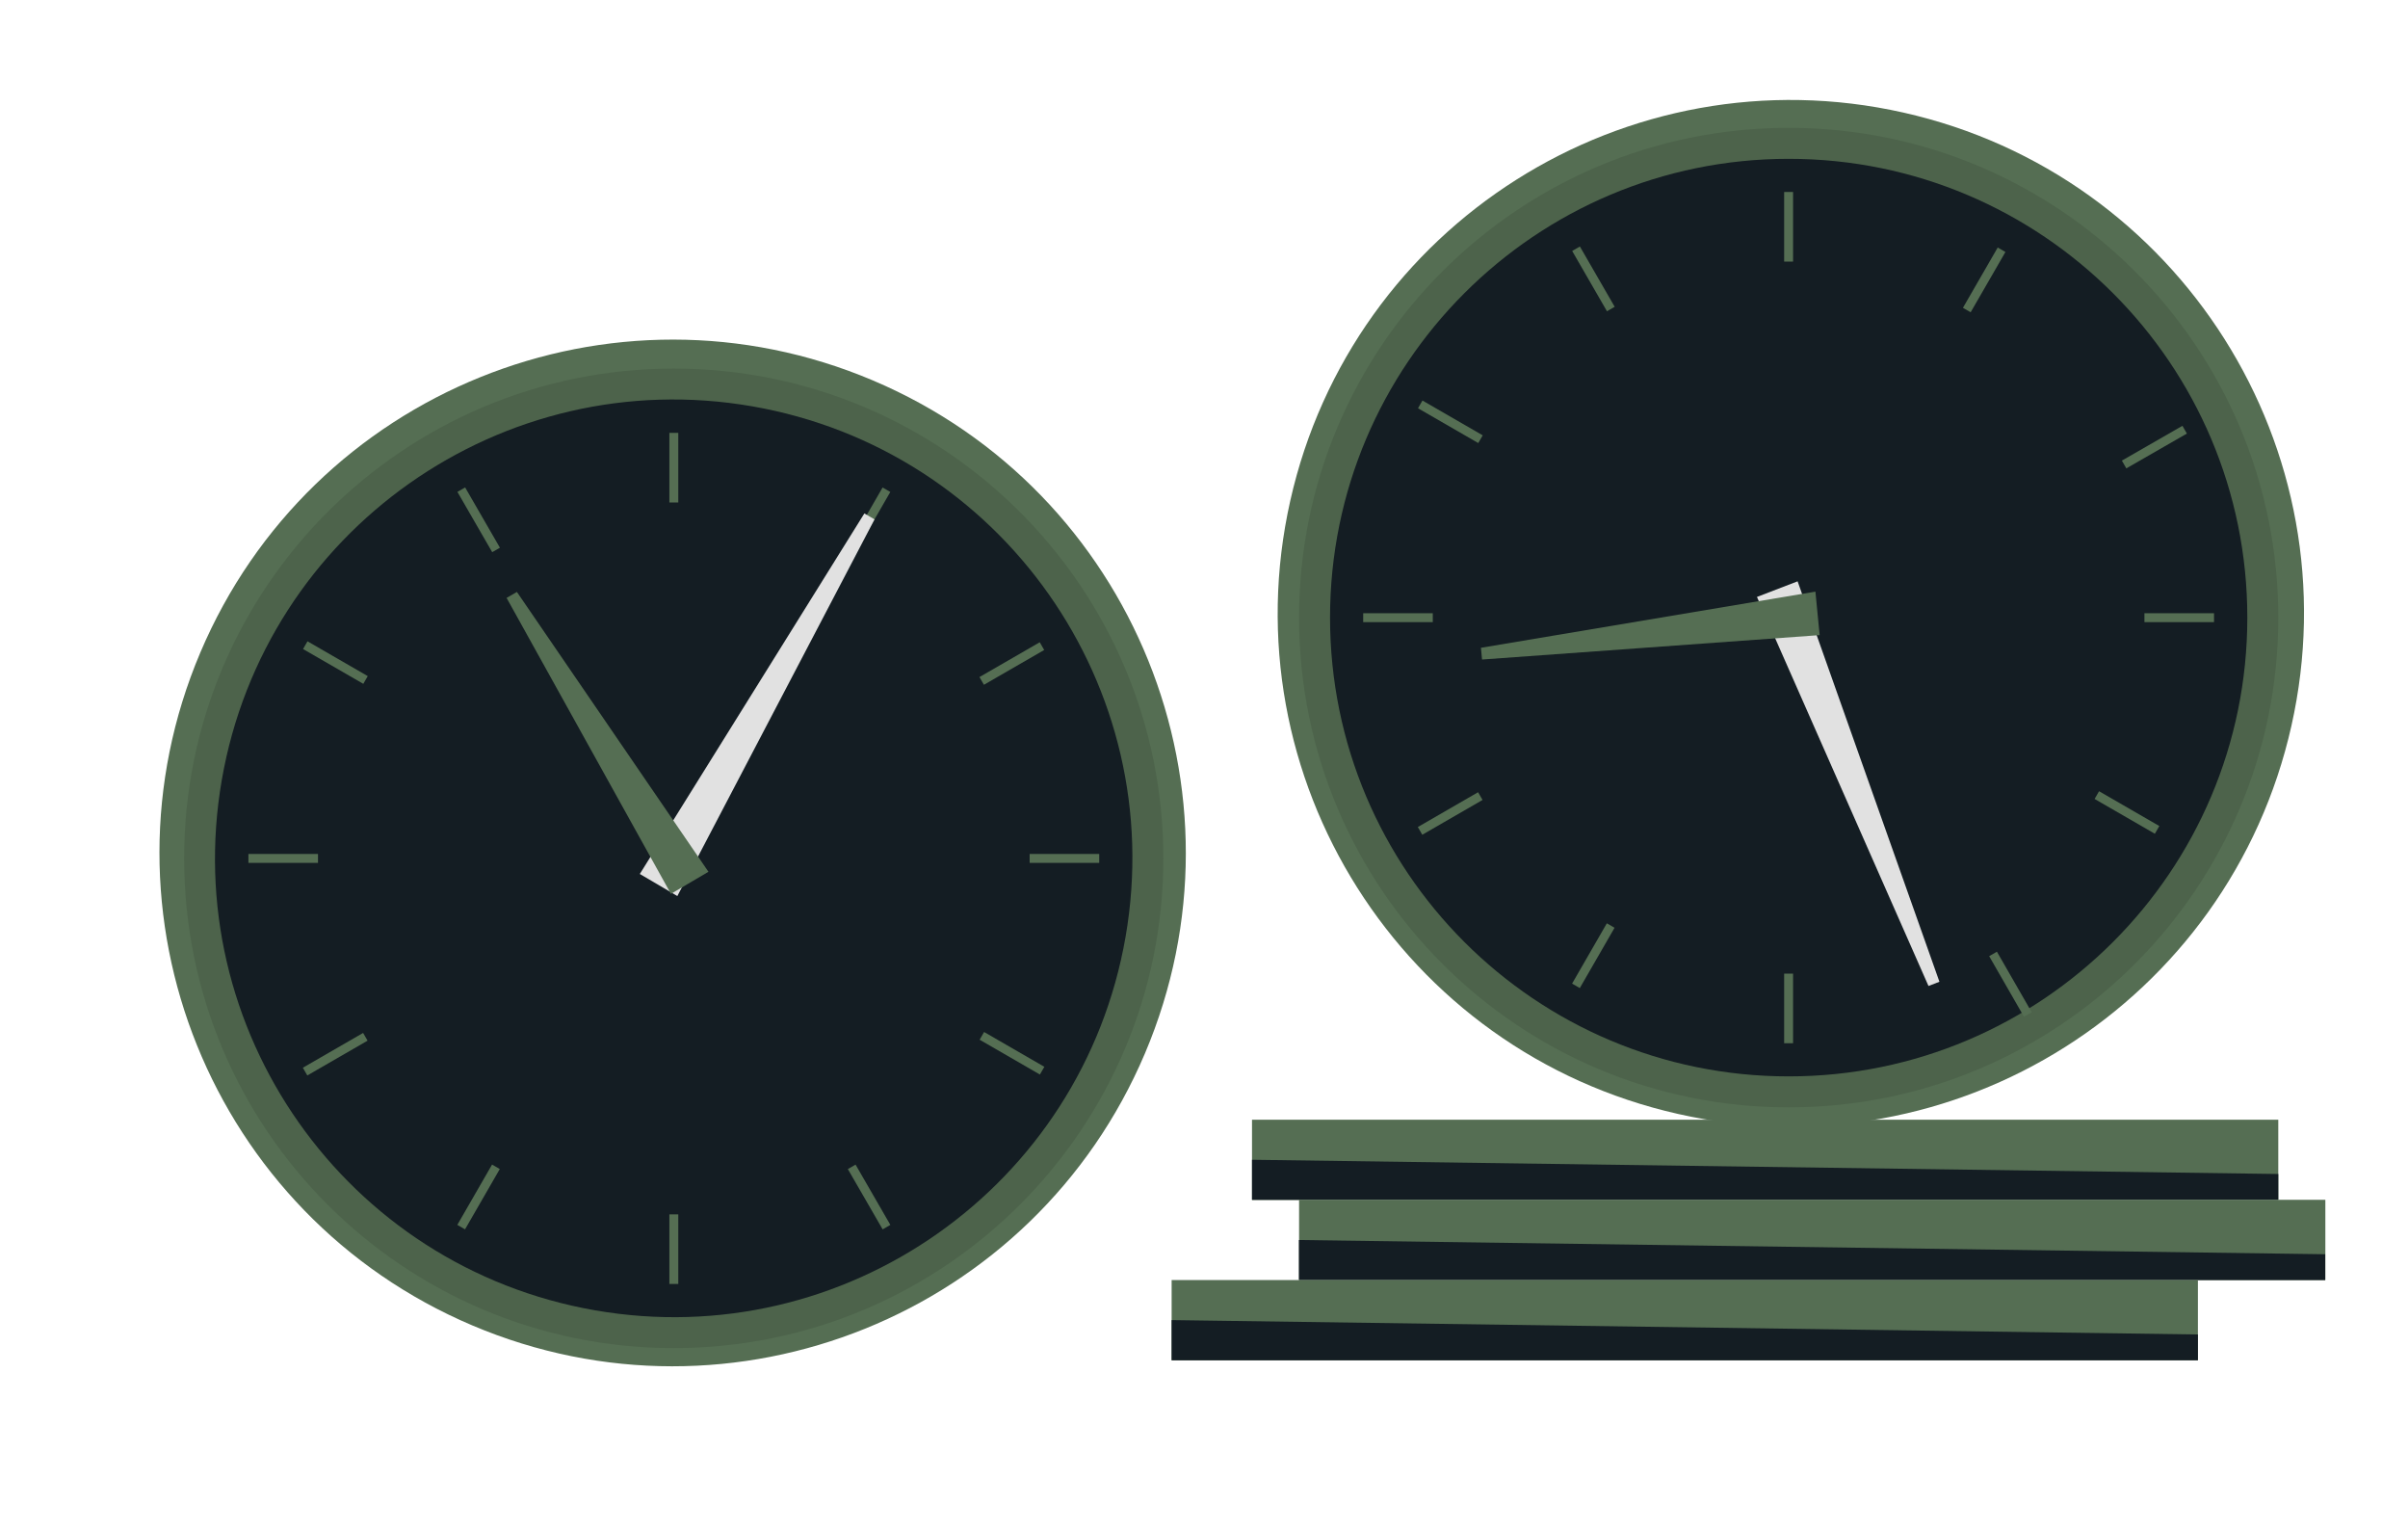<svg width="321" height="204" viewBox="0 0 321 204" fill="none" xmlns="http://www.w3.org/2000/svg">
<path d="M152.633 140.369C167.38 105.594 151.144 65.448 116.369 50.701C81.594 35.955 41.448 52.191 26.701 86.966C11.955 121.741 28.191 161.886 62.966 176.633C97.741 191.38 137.887 175.144 152.633 140.369Z" fill="#556E53"/>
<path opacity="0.1" d="M89.814 179.653C125.86 179.653 155.081 150.432 155.081 114.386C155.081 78.34 125.86 49.119 89.814 49.119C53.769 49.119 24.548 78.34 24.548 114.386C24.548 150.432 53.769 179.653 89.814 179.653Z" fill="black"/>
<path d="M150.045 124.844C155.822 91.575 133.535 59.923 100.266 54.147C66.998 48.37 35.345 70.657 29.569 103.926C23.793 137.194 46.079 168.847 79.348 174.623C112.617 180.399 144.269 158.112 150.045 124.844Z" fill="#141D23"/>
<path d="M90.419 57.686H89.231V66.963H90.419V57.686Z" fill="#556E53"/>
<path d="M62.005 64.957L60.976 65.551L65.614 73.584L66.643 72.99L62.005 64.957Z" fill="#556E53"/>
<path d="M40.991 85.463L40.397 86.492L48.43 91.13L49.024 90.101L40.991 85.463Z" fill="#556E53"/>
<path d="M42.391 113.802H33.115V114.99H42.391V113.802Z" fill="#556E53"/>
<path d="M48.405 137.653L40.372 142.291L40.966 143.32L48.999 138.682L48.405 137.653Z" fill="#556E53"/>
<path d="M65.595 155.197L60.963 163.234L61.992 163.827L66.625 155.791L65.595 155.197Z" fill="#556E53"/>
<path d="M90.419 161.83H89.231V171.106H90.419V161.83Z" fill="#556E53"/>
<path d="M114.052 155.202L113.023 155.797L117.661 163.83L118.69 163.236L114.052 155.202Z" fill="#556E53"/>
<path d="M131.185 137.528L130.591 138.557L138.624 143.196L139.219 142.167L131.185 137.528Z" fill="#556E53"/>
<path d="M146.534 113.802H137.258V114.99H146.534V113.802Z" fill="#556E53"/>
<path d="M138.603 85.591L130.569 90.228L131.163 91.257L139.197 86.62L138.603 85.591Z" fill="#556E53"/>
<path d="M117.655 64.966L113.021 73.002L114.05 73.596L118.684 65.56L117.655 64.966Z" fill="#556E53"/>
<path d="M116.58 69.214L90.294 119.41L85.291 116.47L115.225 68.422L116.58 69.214Z" fill="#E1E1E1"/>
<path d="M68.907 78.886L94.442 116.178L89.439 119.118L67.531 79.678L68.907 78.886Z" fill="#556E53"/>
<path d="M91.795 114.386C91.816 114.802 91.711 115.215 91.495 115.571C91.279 115.927 90.961 116.21 90.583 116.384C90.204 116.558 89.782 116.615 89.371 116.546C88.96 116.478 88.579 116.288 88.277 116.001C87.975 115.714 87.766 115.343 87.677 114.937C87.587 114.53 87.622 114.105 87.776 113.718C87.931 113.331 88.197 112.999 88.542 112.765C88.887 112.531 89.293 112.406 89.71 112.405C89.979 112.391 90.248 112.432 90.5 112.525C90.752 112.618 90.983 112.762 91.178 112.947C91.373 113.133 91.529 113.356 91.635 113.603C91.741 113.85 91.795 114.117 91.795 114.386Z" fill="#556E53"/>
<path d="M305.458 96.731C313.742 59.877 290.583 23.286 253.73 15.001C216.878 6.716 180.286 29.875 172.001 66.728C163.716 103.581 186.875 140.173 223.728 148.458C260.581 156.742 297.173 133.583 305.458 96.731Z" fill="#556E53"/>
<path opacity="0.1" d="M238.442 147.572C274.488 147.572 303.709 118.351 303.709 82.305C303.709 46.259 274.488 17.038 238.442 17.038C202.396 17.038 173.175 46.259 173.175 82.305C173.175 118.351 202.396 147.572 238.442 147.572Z" fill="black"/>
<path d="M238.442 143.444C272.208 143.444 299.581 116.071 299.581 82.305C299.581 48.538 272.208 21.165 238.442 21.165C204.675 21.165 177.302 48.538 177.302 82.305C177.302 116.071 204.675 143.444 238.442 143.444Z" fill="#141D23"/>
<path d="M239.025 25.585H237.837V34.861H239.025V25.585Z" fill="#556E53"/>
<path d="M210.609 32.851L209.58 33.445L214.218 41.479L215.247 40.885L210.609 32.851Z" fill="#556E53"/>
<path d="M189.622 53.377L189.028 54.406L197.061 59.044L197.655 58.015L189.622 53.377Z" fill="#556E53"/>
<path d="M190.998 81.721H181.721V82.909H190.998V81.721Z" fill="#556E53"/>
<path d="M197.038 105.575L189.005 110.214L189.599 111.243L197.632 106.604L197.038 105.575Z" fill="#556E53"/>
<path d="M214.201 123.044L209.568 131.081L210.598 131.674L215.23 123.638L214.201 123.044Z" fill="#556E53"/>
<path d="M239.025 129.749H237.837V139.025H239.025V129.749Z" fill="#556E53"/>
<path d="M266.2 126.828L265.167 127.422L269.805 135.492L270.838 134.898L266.2 126.828Z" fill="#556E53"/>
<path d="M279.816 105.442L279.222 106.471L287.256 111.109L287.85 110.08L279.816 105.442Z" fill="#556E53"/>
<path d="M295.141 81.721H285.865V82.909H295.141V81.721Z" fill="#556E53"/>
<path d="M290.93 56.745L282.859 61.383L283.453 62.417L291.524 57.779L290.93 56.745Z" fill="#556E53"/>
<path d="M266.306 32.986L261.67 41.021L262.7 41.615L267.335 33.58L266.306 32.986Z" fill="#556E53"/>
<path d="M257.078 131.396L234.21 79.553L239.63 77.469L258.537 130.833L257.078 131.396Z" fill="#E1E1E1"/>
<path d="M197.418 86.328L242.006 78.844L242.569 84.639L197.564 87.891L197.418 86.328Z" fill="#556E53"/>
<path d="M240.422 82.305C240.422 82.565 240.371 82.822 240.271 83.063C240.172 83.303 240.026 83.521 239.842 83.705C239.658 83.889 239.44 84.035 239.2 84.134C238.959 84.234 238.702 84.285 238.442 84.285C238.182 84.285 237.924 84.234 237.684 84.134C237.444 84.035 237.225 83.889 237.041 83.705C236.858 83.521 236.712 83.303 236.612 83.063C236.513 82.822 236.461 82.565 236.461 82.305C236.461 82.045 236.513 81.787 236.612 81.547C236.712 81.307 236.858 81.088 237.041 80.904C237.225 80.721 237.444 80.575 237.684 80.475C237.924 80.376 238.182 80.325 238.442 80.325C238.702 80.325 238.959 80.376 239.2 80.475C239.44 80.575 239.658 80.721 239.842 80.904C240.026 81.088 240.172 81.307 240.271 81.547C240.371 81.787 240.422 82.045 240.422 82.305Z" fill="#556E53"/>
<path d="M303.708 149.219H166.9V159.912H303.708V149.219Z" fill="#556E53"/>
<path d="M303.708 159.891H166.9V154.555L303.708 156.452V159.891Z" fill="#141D23"/>
<path d="M309.983 159.891H173.175V170.585H309.983V159.891Z" fill="#556E53"/>
<path d="M309.962 170.585H173.154V165.249L309.962 167.145V170.585Z" fill="#141D23"/>
<path d="M292.994 170.585H156.186V181.279H292.994V170.585Z" fill="#556E53"/>
<path d="M292.994 181.279H156.186V175.921L292.994 177.839V181.279Z" fill="#141D23"/>
</svg>
